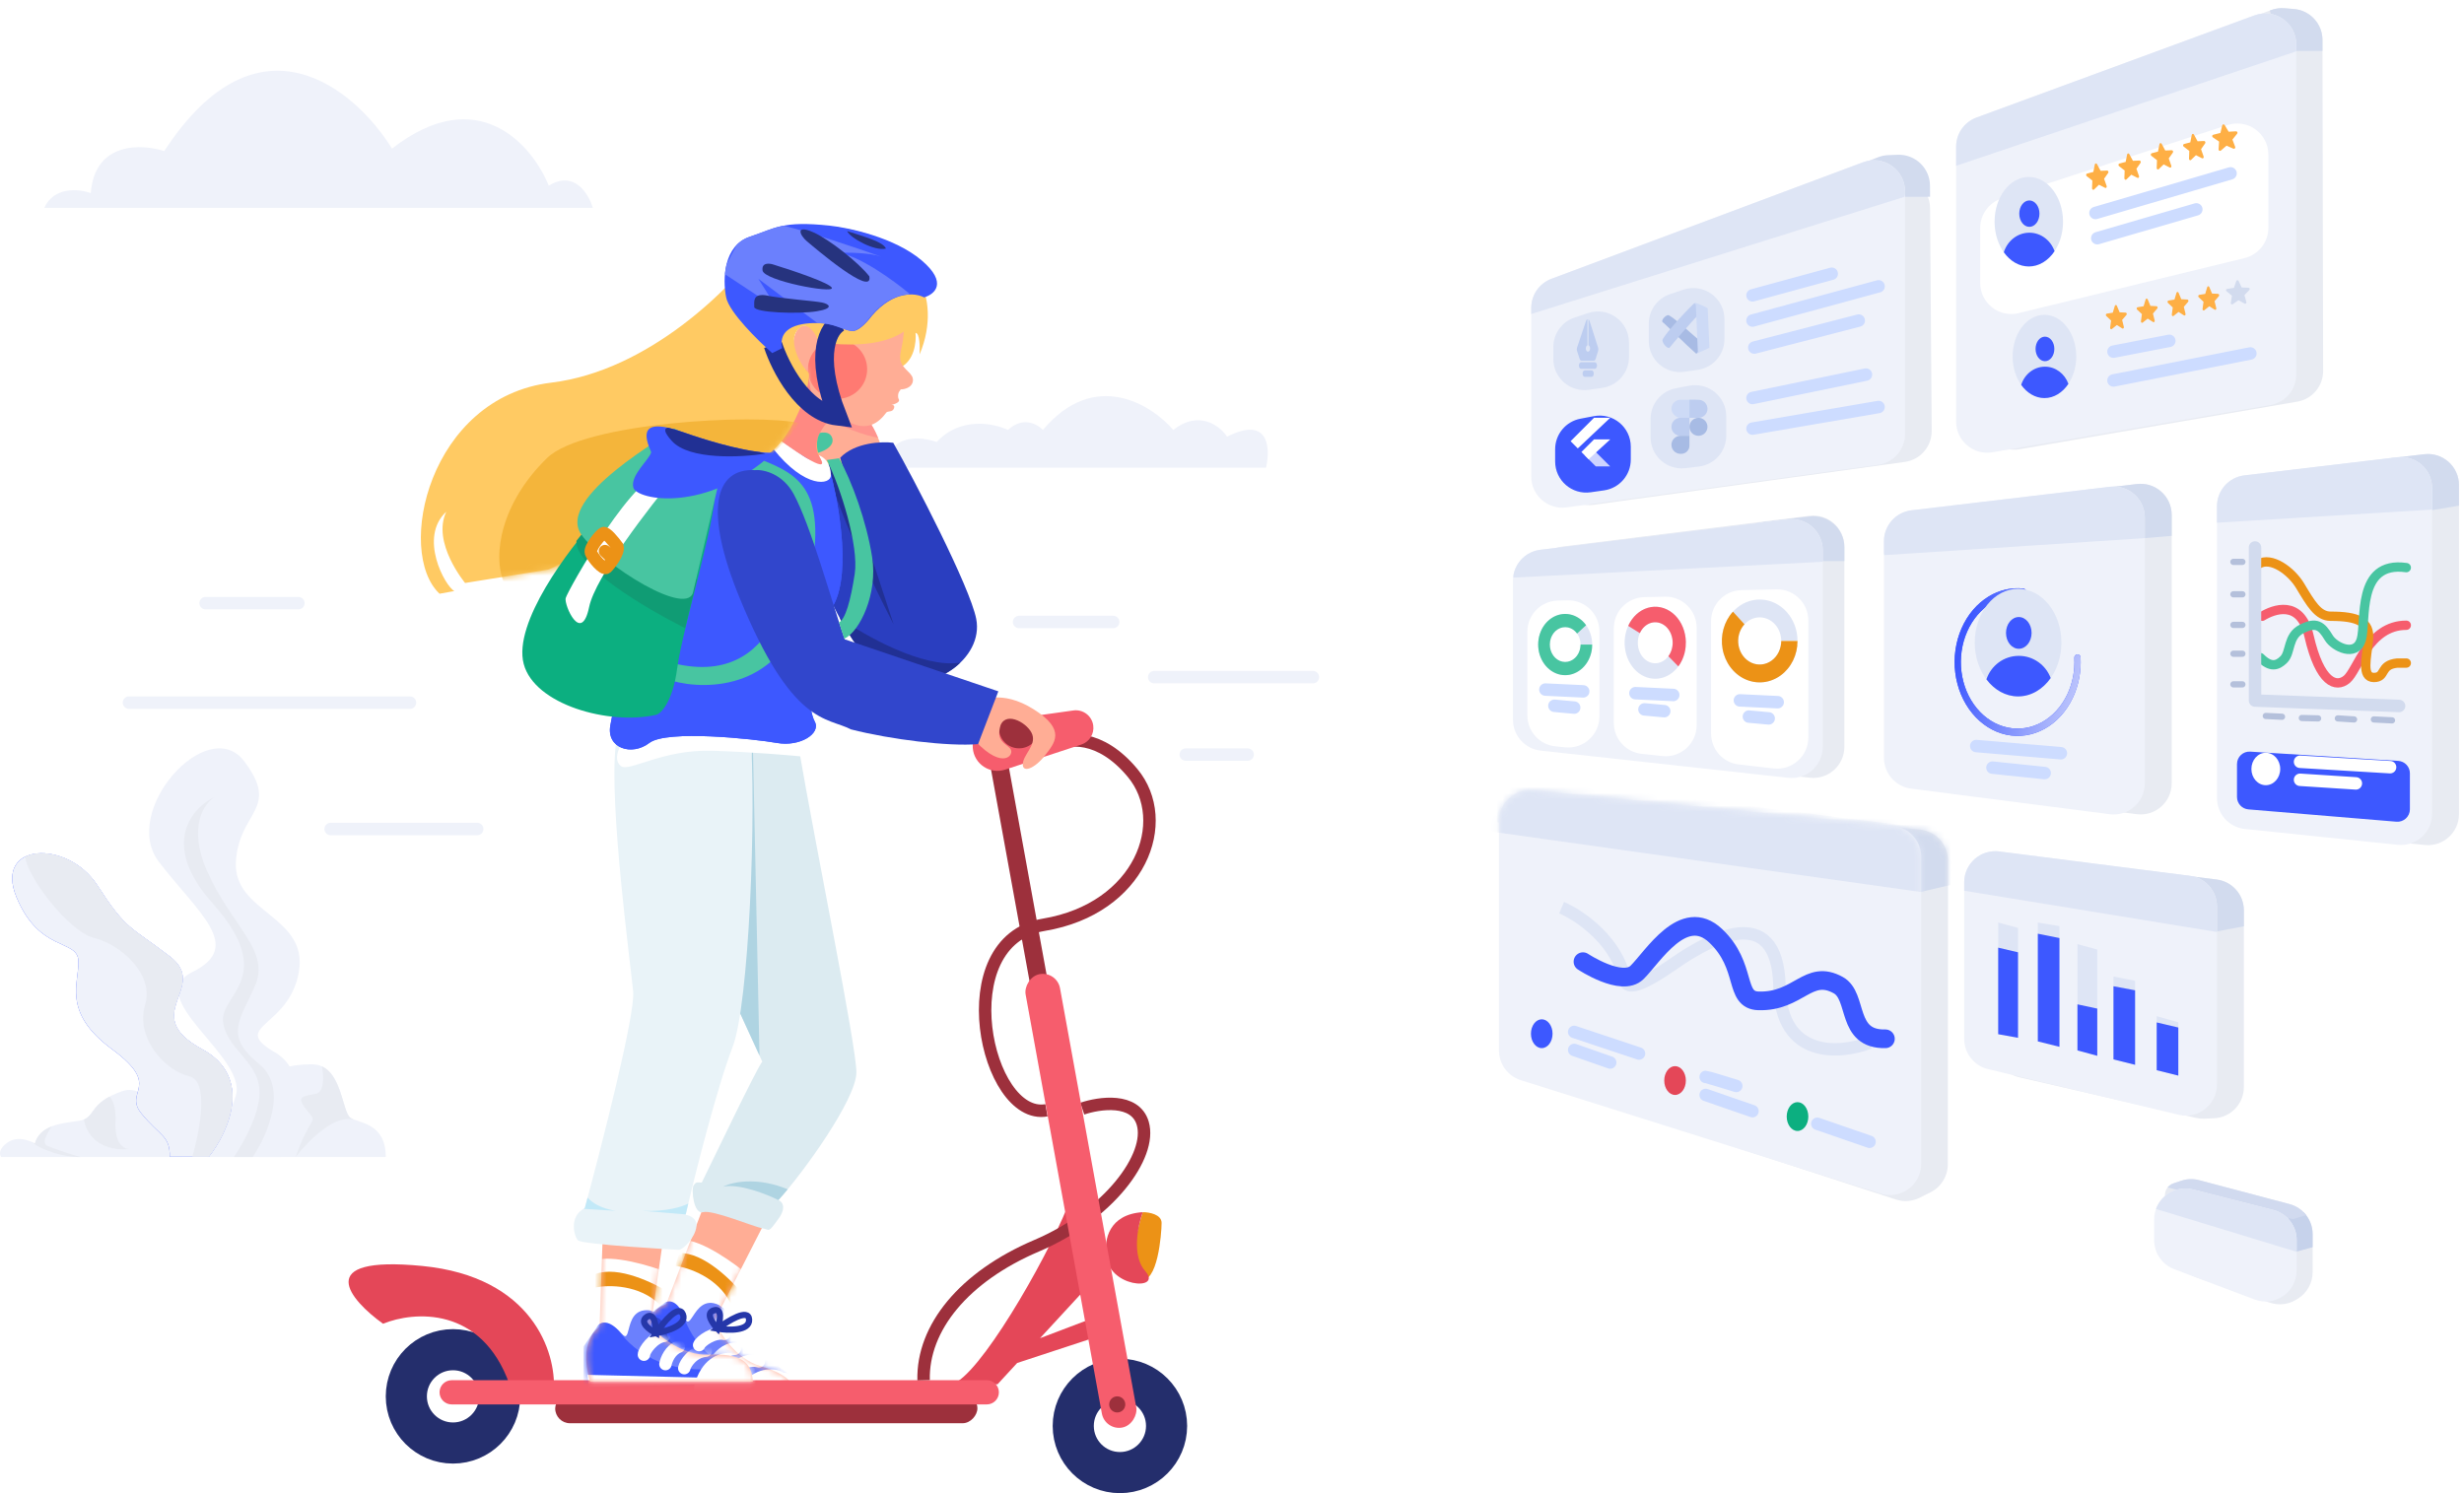 <svg width="396" height="240" viewBox="0 0 396 240" fill="none" xmlns="http://www.w3.org/2000/svg">
<path d="M360.62 174.745V146.329C360.62 143.807 358.742 141.679 356.239 141.367L324.775 137.445C321.678 137.059 318.987 139.574 319.165 142.691L320.637 168.56C320.763 170.78 322.341 172.65 324.508 173.149L352.905 179.683C353.34 179.783 353.785 179.824 354.231 179.806L355.825 179.74C358.505 179.631 360.62 177.426 360.62 174.745Z" fill="#E8EBF2"/>
<path fill-rule="evenodd" clip-rule="evenodd" d="M344.924 139.958C345.553 140.697 352.575 146.691 356.168 149.731L360.622 148.883V146.33C360.622 143.808 358.743 141.681 356.24 141.369L344.924 139.958Z" fill="#D2DBEE"/>
<path d="M356.301 174.315V145.727C356.301 143.21 354.431 141.086 351.934 140.767L321.309 136.857C318.32 136.476 315.675 138.804 315.675 141.817V166.985C315.675 169.298 317.262 171.309 319.512 171.847L350.137 179.178C353.28 179.93 356.301 177.548 356.301 174.315Z" fill="#EFF2FA"/>
<path fill-rule="evenodd" clip-rule="evenodd" d="M356.301 149.804L315.675 143.171V141.817C315.675 138.804 318.32 136.475 321.309 136.857L351.934 140.767C354.431 141.085 356.301 143.21 356.301 145.726V149.804Z" fill="#DEE5F5"/>
<path d="M321.143 148.282L324.327 149.151V166.808L321.143 166.229V148.282Z" fill="#DEE5F5"/>
<path d="M327.511 148.282L330.985 148.861V168.255L327.511 167.387V148.282Z" fill="#DEE5F5"/>
<path d="M333.88 151.756L337.064 152.624V169.703L333.88 168.834V151.756Z" fill="#DEE5F5"/>
<path d="M339.669 156.966L343.142 157.645V171.15L339.669 170.282V156.966Z" fill="#DEE5F5"/>
<path d="M346.616 163.334L350.09 164.32V172.887L346.616 172.018V163.334Z" fill="#DEE5F5"/>
<path fill-rule="evenodd" clip-rule="evenodd" d="M324.324 153.068L321.14 152.319V166.23L324.324 166.809V153.068ZM330.982 150.773L327.508 150.078V167.388L330.982 168.256V150.773ZM337.06 162.116V169.704L333.876 168.835V161.433L337.06 162.116ZM343.139 159.175L339.666 158.523V170.283L343.139 171.151V159.175ZM350.086 165.158V172.888L346.613 172.02V164.34L350.086 165.158Z" fill="#3D58FF"/>
<path d="M371.673 204.486V198.369C371.673 196.101 370.145 194.116 367.952 193.536L353.433 189.692C352.491 189.443 351.497 189.474 350.572 189.782L349.303 190.206C348.354 190.522 347.785 191.49 347.969 192.472L349.666 201.503C349.998 203.271 351.254 204.724 352.955 205.308L364.787 209.377C366.213 209.867 367.784 209.687 369.063 208.888L369.323 208.726C370.785 207.812 371.673 206.21 371.673 204.486Z" fill="#E8EBF2"/>
<path fill-rule="evenodd" clip-rule="evenodd" d="M370.241 194.866L367.621 195.39L369.069 201.179L371.674 200.468V198.37C371.674 197.024 371.136 195.778 370.241 194.866Z" fill="#C6D2EB"/>
<path fill-rule="evenodd" clip-rule="evenodd" d="M370.621 195.302C369.965 194.459 369.041 193.825 367.952 193.537L353.433 189.693C352.491 189.444 351.497 189.475 350.572 189.783L349.302 190.207C348.92 190.334 348.599 190.568 348.364 190.866L368.489 195.968L370.621 195.302Z" fill="#D1DAEF"/>
<path d="M369.106 204.195V199.321C369.106 197.035 367.556 195.04 365.34 194.476L352.435 191.188C349.273 190.383 346.2 192.771 346.2 196.033V199.325C346.2 201.405 347.489 203.268 349.435 204.003L362.341 208.873C365.611 210.107 369.106 207.69 369.106 204.195Z" fill="#EFF2FA"/>
<path fill-rule="evenodd" clip-rule="evenodd" d="M369.108 201.213L346.5 194.32C347.345 191.992 349.861 190.529 352.436 191.185L365.342 194.472C367.557 195.036 369.108 197.031 369.108 199.317V201.213Z" fill="#DEE5F5"/>
<path d="M395.197 130.846V77.976C395.197 74.979 392.579 72.655 389.603 73.012L365.028 75.954C362.514 76.255 360.622 78.387 360.622 80.918V128.284C360.622 130.845 362.557 132.992 365.104 133.257L389.679 135.819C392.629 136.127 395.197 133.813 395.197 130.846Z" fill="#E8EBF2"/>
<path fill-rule="evenodd" clip-rule="evenodd" d="M395.192 81.281L390.898 81.997L383.938 73.689L389.598 73.012C392.574 72.656 395.192 74.979 395.192 77.976V81.281Z" fill="#D2DBEE"/>
<path d="M390.875 130.812V78.454C390.875 75.458 388.259 73.135 385.285 73.489L360.71 76.407C358.194 76.706 356.3 78.838 356.3 81.372V128.271C356.3 130.834 358.237 132.981 360.786 133.245L385.36 135.786C388.31 136.091 390.875 133.777 390.875 130.812Z" fill="#EFF2FA"/>
<path fill-rule="evenodd" clip-rule="evenodd" d="M390.873 81.905L356.298 84.017V81.372C356.298 78.839 358.193 76.706 360.708 76.407L385.283 73.489C388.258 73.135 390.873 75.459 390.873 78.454V81.905Z" fill="#DEE5F5"/>
<path d="M363.568 99.053C365.305 97.991 369.705 96.216 371.094 102.237C372.831 109.763 375.436 110.631 377.173 109.184C378.91 107.737 380.647 100.5 386.725 100.5" stroke="#F65D6D" stroke-width="1.5" stroke-linecap="round" stroke-linejoin="round"/>
<path d="M362.989 90.658C365.015 89.403 368.257 91.816 369.647 94.131C371.384 97.026 372.541 99.052 374.568 99.052C378.91 99.052 380.936 99.921 380.646 102.815C380.357 105.71 379.489 108.894 381.515 108.894C383.541 108.894 382.383 106.868 385.278 106.578H386.725" stroke="#EC9216" stroke-width="1.5" stroke-linecap="round" stroke-linejoin="round"/>
<path d="M363.277 105.709C364.917 107.349 366.016 107.022 367.04 105.999C368.198 104.841 367.619 102.236 369.935 101.078C372.25 99.92 373.085 100.539 374.277 102.525C375.145 103.972 378.619 105.709 379.487 102.814C380.355 99.92 378.619 90.078 386.724 91.236" stroke="#48C5A1" stroke-width="1.5" stroke-linecap="round" stroke-linejoin="round"/>
<path d="M362.412 87.997V112.602L385.569 113.47" stroke="#D2DBEE" stroke-width="2" stroke-linecap="round" stroke-linejoin="round"/>
<path d="M358.938 109.998H360.385M358.938 105.077H360.385M358.938 100.445H360.385M358.938 95.524H360.385M358.938 90.314H360.385" stroke="#B4C0DB" stroke-linecap="round"/>
<path d="M364.148 115.078L366.753 115.207M369.937 115.407L372.553 115.471M375.726 115.471L378.331 115.638M381.515 115.638L384.431 115.786" stroke="#B4C0DB" stroke-linecap="round"/>
<g filter="url(#filter0_d_1780_1979)">
<path d="M359.517 120.809C359.517 119.655 360.49 118.741 361.642 118.813L385.43 120.3C386.484 120.366 387.306 121.24 387.306 122.296V128.085C387.306 129.255 386.305 130.175 385.139 130.078L361.351 128.096C360.314 128.009 359.517 127.143 359.517 126.103V120.809Z" fill="#3D58FF"/>
</g>
<ellipse cx="364.148" cy="123.602" rx="2.316" ry="2.605" fill="white"/>
<path d="M369.649 122.444L384.122 123.313M369.649 125.339L378.622 125.918" stroke="white" stroke-width="2" stroke-linecap="round"/>
<path d="M349.024 125.907V82.766C349.024 79.769 346.406 77.445 343.43 77.801L311.508 81.617C308.994 81.917 307.102 84.049 307.102 86.581V121.76C307.102 124.272 308.966 126.394 311.457 126.718L343.38 130.866C346.372 131.254 349.024 128.924 349.024 125.907Z" fill="#E8EBF2"/>
<path fill-rule="evenodd" clip-rule="evenodd" d="M349.02 86.132L343.08 86.627L331.79 79.68C332.652 79.445 333.751 79.142 334.9 78.821L343.427 77.802C346.402 77.446 349.02 79.77 349.02 82.766V86.132Z" fill="#D2DBEE"/>
<path d="M344.701 125.913V83.203C344.701 80.209 342.086 77.886 339.113 78.238L307.19 82.023C304.674 82.321 302.779 84.454 302.779 86.988V121.8C302.779 124.314 304.646 126.437 307.14 126.759L339.062 130.872C342.053 131.258 344.701 128.928 344.701 125.913Z" fill="#EFF2FA"/>
<path fill-rule="evenodd" clip-rule="evenodd" d="M344.699 86.496L302.841 89.232L302.777 88.915V86.991C302.777 84.457 304.673 82.324 307.189 82.026L339.111 78.241C342.085 77.888 344.699 80.212 344.699 83.206V86.496Z" fill="#DEE5F5"/>
<g filter="url(#filter1_d_1780_1979)">
<path d="M325.653 92.225C325.691 91.914 325.479 91.626 325.168 91.594C323.256 91.394 321.331 91.834 319.619 92.869C317.741 94.005 316.213 95.8 315.25 98.004C314.286 100.207 313.935 102.708 314.245 105.157C314.555 107.606 315.512 109.88 316.98 111.66C318.448 113.441 320.355 114.639 322.433 115.087C324.512 115.535 326.658 115.21 328.571 114.158C330.484 113.107 332.068 111.38 333.102 109.221C334.064 107.214 334.505 104.926 334.376 102.636C334.36 102.353 334.103 102.148 333.822 102.184V102.184C333.553 102.219 333.362 102.46 333.376 102.73C333.489 104.787 333.092 106.843 332.228 108.647C331.296 110.592 329.869 112.147 328.145 113.095C326.421 114.043 324.487 114.335 322.615 113.931C320.742 113.528 319.024 112.448 317.701 110.844C316.378 109.24 315.517 107.191 315.237 104.984C314.958 102.778 315.274 100.525 316.142 98.539C317.01 96.554 318.387 94.936 320.079 93.913C321.589 92.999 323.284 92.6 324.971 92.753C325.303 92.783 325.612 92.556 325.653 92.225V92.225Z" fill="#3D58FF"/>
<path d="M325.653 92.225C325.691 91.914 325.479 91.626 325.168 91.594C323.256 91.394 321.331 91.834 319.619 92.869C317.741 94.005 316.213 95.8 315.25 98.004C314.286 100.207 313.935 102.708 314.245 105.157C314.555 107.606 315.512 109.88 316.98 111.66C318.448 113.441 320.355 114.639 322.433 115.087C324.512 115.535 326.658 115.21 328.571 114.158C330.484 113.107 332.068 111.38 333.102 109.221C334.064 107.214 334.505 104.926 334.376 102.636C334.36 102.353 334.103 102.148 333.822 102.184V102.184C333.553 102.219 333.362 102.46 333.376 102.73C333.489 104.787 333.092 106.843 332.228 108.647C331.296 110.592 329.869 112.147 328.145 113.095C326.421 114.043 324.487 114.335 322.615 113.931C320.742 113.528 319.024 112.448 317.701 110.844C316.378 109.24 315.517 107.191 315.237 104.984C314.958 102.778 315.274 100.525 316.142 98.539C317.01 96.554 318.387 94.936 320.079 93.913C321.589 92.999 323.284 92.6 324.971 92.753C325.303 92.783 325.612 92.556 325.653 92.225V92.225Z" fill="url(#paint0_linear_1780_1979)"/>
</g>
<ellipse cx="324.334" cy="103.29" rx="6.966" ry="8.647" fill="#DEE5F5"/>
<ellipse cx="324.449" cy="101.731" rx="2.056" ry="2.552" fill="#3D58FF"/>
<path d="M319.248 109.198C319.973 107.001 322.028 105.417 324.45 105.417C326.793 105.417 328.793 106.9 329.577 108.987C328.3 110.796 326.425 111.938 324.336 111.938C322.328 111.938 320.519 110.884 319.248 109.198Z" fill="#3D58FF"/>
<path d="M317.609 119.914L331.214 121.072M320.214 123.387L328.609 124.256" stroke="#CDDCFF" stroke-width="2" stroke-linecap="round"/>
<path d="M373.362 59.618L373.253 6.421C373.248 3.818 371.247 1.655 368.652 1.447L367.128 1.325C366.39 1.266 365.648 1.372 364.956 1.634L321.925 17.957C319.983 18.693 318.699 20.554 318.699 22.632V67.282C318.699 70.381 321.489 72.733 324.543 72.21L369.206 64.557C371.61 64.145 373.367 62.058 373.362 59.618Z" fill="#E8EBF2"/>
<path fill-rule="evenodd" clip-rule="evenodd" d="M373.255 8.183H368.9L366.005 5.577L364.792 1.695L364.954 1.633C365.646 1.371 366.388 1.265 367.126 1.324L368.65 1.446C371.245 1.654 373.246 3.817 373.252 6.42L373.255 8.183Z" fill="#D2DBEE"/>
<path d="M369.048 60.174V7.165C369.048 3.688 365.586 1.272 362.323 2.472L317.651 18.893C315.684 19.616 314.376 21.49 314.376 23.586V67.766C314.376 70.862 317.161 73.214 320.214 72.696L364.885 65.103C367.289 64.695 369.048 62.612 369.048 60.174Z" fill="#EFF2FA"/>
<path fill-rule="evenodd" clip-rule="evenodd" d="M369.046 8.247L314.374 26.646V23.586C314.374 21.49 315.682 19.616 317.649 18.893L362.321 2.472C365.585 1.272 369.046 3.688 369.046 7.165V8.247Z" fill="#DEE5F5"/>
<g filter="url(#filter2_d_1780_1979)">
<path d="M318.244 32.656C318.244 30.49 319.638 28.57 321.698 27.901L358.012 16.098C361.243 15.048 364.558 17.456 364.558 20.854V32.622C364.558 34.927 362.982 36.934 360.742 37.479L324.428 46.331C321.279 47.099 318.244 44.714 318.244 41.473V32.656Z" fill="white"/>
</g>
<ellipse cx="326.059" cy="35.636" rx="5.5" ry="7.192" fill="#DEE5F5"/>
<ellipse cx="326.148" cy="34.34" rx="1.623" ry="2.122" fill="#3D58FF"/>
<path d="M322.044 40.547C322.616 38.72 324.239 37.403 326.151 37.403C328.001 37.403 329.58 38.637 330.199 40.372C329.191 41.877 327.71 42.827 326.061 42.827C324.476 42.827 323.047 41.95 322.044 40.547Z" fill="#3D58FF"/>
<ellipse cx="328.57" cy="57.292" rx="5.116" ry="6.69" fill="#DEE5F5"/>
<ellipse cx="328.653" cy="56.085" rx="1.51" ry="1.974" fill="#3D58FF"/>
<path d="M324.835 61.862C325.367 60.163 326.876 58.937 328.655 58.937C330.376 58.937 331.845 60.085 332.421 61.699C331.483 63.099 330.106 63.983 328.571 63.983C327.097 63.983 325.768 63.167 324.835 61.862Z" fill="#3D58FF"/>
<path d="M338.835 27.548C338.799 27.465 338.725 27.413 338.648 27.416L337.598 27.46L337.018 26.381C336.975 26.302 336.898 26.258 336.822 26.27C336.745 26.281 336.685 26.346 336.667 26.434L336.431 27.636L335.414 27.903C335.339 27.923 335.284 27.994 335.274 28.084C335.263 28.174 335.299 28.265 335.365 28.317L336.27 29.016L336.221 30.261C336.218 30.352 336.261 30.44 336.331 30.484C336.368 30.508 336.41 30.516 336.449 30.51C336.483 30.505 336.515 30.49 336.542 30.464L337.337 29.694L338.324 30.195C338.396 30.232 338.478 30.215 338.532 30.153C338.585 30.09 338.601 29.994 338.57 29.907L338.158 28.732L338.816 27.797C338.864 27.729 338.872 27.631 338.835 27.548V27.548Z" fill="#FEAF45"/>
<path d="M344.03 25.936C343.993 25.853 343.92 25.802 343.843 25.805L342.793 25.849L342.212 24.77C342.17 24.691 342.093 24.647 342.016 24.658C341.94 24.67 341.88 24.734 341.862 24.823L341.625 26.024L340.609 26.292C340.534 26.312 340.479 26.383 340.468 26.472C340.458 26.562 340.494 26.654 340.56 26.705L341.464 27.405L341.416 28.649C341.413 28.741 341.456 28.828 341.525 28.873C341.563 28.896 341.604 28.905 341.644 28.899C341.677 28.894 341.709 28.878 341.736 28.852L342.532 28.082L343.519 28.584C343.591 28.621 343.673 28.604 343.726 28.541C343.78 28.479 343.795 28.382 343.765 28.296L343.353 27.12L344.011 26.186C344.059 26.117 344.067 26.019 344.03 25.936V25.936Z" fill="#FEAF45"/>
<path d="M349.226 24.279C349.19 24.196 349.116 24.145 349.039 24.148L347.989 24.192L347.409 23.113C347.366 23.033 347.289 22.99 347.213 23.001C347.137 23.013 347.076 23.077 347.059 23.165L346.822 24.367L345.805 24.635C345.731 24.655 345.676 24.725 345.665 24.815C345.654 24.905 345.69 24.997 345.757 25.048L346.661 25.748L346.613 26.992C346.609 27.084 346.652 27.171 346.722 27.215C346.76 27.239 346.801 27.248 346.84 27.242C346.874 27.237 346.906 27.221 346.933 27.195L347.728 26.425L348.715 26.927C348.787 26.963 348.869 26.947 348.923 26.884C348.977 26.822 348.992 26.725 348.961 26.639L348.549 25.463L349.207 24.529C349.256 24.46 349.263 24.362 349.226 24.279V24.279Z" fill="#FEAF45"/>
<path d="M354.418 22.795C354.381 22.712 354.308 22.661 354.231 22.664L353.18 22.708L352.6 21.629C352.557 21.549 352.481 21.506 352.404 21.517C352.328 21.529 352.267 21.593 352.25 21.681L352.013 22.883L350.996 23.151C350.922 23.171 350.867 23.241 350.856 23.331C350.846 23.421 350.882 23.513 350.948 23.564L351.852 24.264L351.804 25.508C351.801 25.6 351.843 25.687 351.913 25.731C351.951 25.755 351.992 25.764 352.031 25.758C352.065 25.753 352.097 25.737 352.124 25.711L352.92 24.941L353.907 25.443C353.979 25.48 354.06 25.463 354.114 25.4C354.168 25.337 354.183 25.241 354.153 25.155L353.74 23.979L354.399 23.045C354.447 22.976 354.455 22.878 354.418 22.795V22.795Z" fill="#FEAF45"/>
<path d="M359.572 21.234C359.532 21.152 359.45 21.102 359.363 21.107L358.174 21.171L357.539 20.1C357.492 20.022 357.406 19.979 357.32 19.992C357.233 20.005 357.164 20.071 357.142 20.16L356.851 21.37L355.695 21.659C355.611 21.68 355.547 21.752 355.533 21.842C355.519 21.933 355.558 22.024 355.632 22.074L356.641 22.758L356.562 24.007C356.557 24.099 356.603 24.186 356.681 24.229C356.724 24.252 356.77 24.26 356.815 24.253C356.853 24.247 356.889 24.231 356.92 24.204L357.835 23.416L358.941 23.9C359.023 23.935 359.115 23.917 359.177 23.853C359.239 23.789 359.258 23.692 359.226 23.606L358.782 22.436L359.545 21.485C359.601 21.415 359.612 21.317 359.572 21.234V21.234Z" fill="#FEAF45"/>
<path d="M341.791 50.388C341.764 50.308 341.701 50.254 341.629 50.25L340.652 50.197L340.211 49.146C340.179 49.069 340.111 49.022 340.04 49.026C339.968 49.03 339.906 49.084 339.882 49.164L339.556 50.256L338.591 50.413C338.52 50.425 338.463 50.486 338.445 50.568C338.427 50.651 338.452 50.739 338.509 50.792L339.284 51.52L339.129 52.668C339.118 52.753 339.15 52.837 339.21 52.885C339.243 52.91 339.281 52.922 339.317 52.919C339.349 52.918 339.38 52.906 339.407 52.884L340.213 52.242L341.082 52.794C341.145 52.835 341.222 52.827 341.278 52.773C341.333 52.72 341.356 52.632 341.335 52.55L341.058 51.425L341.751 50.618C341.801 50.558 341.817 50.468 341.791 50.388V50.388Z" fill="#FEAF45"/>
<path d="M346.742 49.357C346.716 49.277 346.652 49.223 346.581 49.219L345.604 49.166L345.163 48.116C345.13 48.038 345.063 47.991 344.992 47.995C344.92 47.999 344.858 48.053 344.834 48.133L344.508 49.225L343.543 49.383C343.472 49.394 343.415 49.455 343.397 49.537C343.379 49.62 343.404 49.708 343.461 49.761L344.236 50.489L344.081 51.637C344.07 51.722 344.102 51.807 344.162 51.854C344.195 51.879 344.233 51.891 344.269 51.889C344.301 51.887 344.332 51.875 344.359 51.854L345.165 51.212L346.034 51.764C346.097 51.804 346.174 51.796 346.23 51.743C346.285 51.689 346.308 51.602 346.287 51.519L346.01 50.394L346.703 49.587C346.753 49.528 346.769 49.438 346.742 49.357V49.357Z" fill="#FEAF45"/>
<path d="M351.701 48.284C351.675 48.204 351.611 48.15 351.54 48.146L350.563 48.093L350.122 47.043C350.089 46.965 350.022 46.918 349.95 46.922C349.879 46.926 349.817 46.98 349.793 47.06L349.467 48.152L348.501 48.31C348.431 48.321 348.373 48.382 348.356 48.464C348.338 48.547 348.363 48.635 348.42 48.688L349.195 49.416L349.04 50.564C349.028 50.649 349.06 50.734 349.121 50.781C349.154 50.806 349.191 50.818 349.228 50.816C349.26 50.814 349.291 50.802 349.318 50.781L350.123 50.139L350.992 50.691C351.056 50.731 351.133 50.723 351.188 50.67C351.244 50.616 351.266 50.529 351.246 50.446L350.969 49.321L351.661 48.514C351.712 48.455 351.728 48.365 351.701 48.284V48.284Z" fill="#FEAF45"/>
<path d="M356.643 47.373C356.617 47.293 356.553 47.239 356.482 47.235L355.505 47.182L355.064 46.131C355.031 46.054 354.964 46.007 354.892 46.011C354.82 46.015 354.759 46.069 354.735 46.149L354.409 47.241L353.443 47.398C353.373 47.41 353.315 47.471 353.297 47.553C353.28 47.636 353.305 47.724 353.362 47.777L354.137 48.505L353.982 49.653C353.97 49.738 354.002 49.822 354.063 49.87C354.096 49.895 354.133 49.907 354.17 49.904C354.202 49.903 354.233 49.891 354.26 49.869L355.065 49.227L355.934 49.779C355.998 49.82 356.075 49.812 356.13 49.758C356.186 49.705 356.208 49.617 356.188 49.535L355.911 48.41L356.603 47.603C356.654 47.543 356.67 47.453 356.643 47.373V47.373Z" fill="#FEAF45"/>
<path d="M361.554 46.386C361.525 46.306 361.453 46.252 361.372 46.249L360.265 46.203L359.773 45.155C359.736 45.078 359.66 45.031 359.579 45.036C359.498 45.04 359.427 45.095 359.4 45.175L359.022 46.27L357.927 46.434C357.846 46.447 357.781 46.508 357.76 46.59C357.739 46.673 357.767 46.761 357.831 46.813L358.705 47.536L358.521 48.686C358.507 48.771 358.543 48.855 358.611 48.902C358.648 48.927 358.691 48.938 358.732 48.936C358.768 48.934 358.804 48.922 358.835 48.9L359.752 48.252L360.733 48.798C360.805 48.838 360.893 48.83 360.956 48.776C361.019 48.722 361.045 48.634 361.023 48.551L360.716 47.428L361.507 46.616C361.565 46.556 361.584 46.466 361.554 46.386V46.386Z" fill="#D2DBEE"/>
<path d="M336.771 34.234L358.481 27.866M337.06 38.287L352.981 33.655" stroke="#CDDCFF" stroke-width="2" stroke-linecap="round"/>
<path d="M339.665 56.522L348.639 54.785M339.665 61.154L361.665 56.812" stroke="#CDDCFF" stroke-width="2" stroke-linecap="round"/>
<path d="M310.453 69.256L310.189 33.45C310.164 30.094 306.905 27.715 303.701 28.714L253.924 44.229C251.835 44.88 250.412 46.814 250.412 49.003V76.189C250.412 79.222 253.09 81.556 256.094 81.142L306.136 74.246C308.624 73.903 310.472 71.767 310.453 69.256Z" fill="#E8EBF2"/>
<path fill-rule="evenodd" clip-rule="evenodd" d="M310.191 31.625H306.09L250.984 46.422C251.532 45.373 252.448 44.528 253.599 44.079L301.833 25.274C302.352 25.072 302.901 24.957 303.457 24.936L304.987 24.877C307.808 24.769 310.159 27.015 310.179 29.838L310.191 31.625Z" fill="#D2DBEE"/>
<path d="M306.167 69.756V30.762C306.167 27.273 302.683 24.857 299.415 26.079L249.341 44.812C247.387 45.543 246.093 47.41 246.093 49.495V76.601C246.093 79.632 248.767 81.965 251.77 81.555L301.844 74.71C304.32 74.372 306.167 72.256 306.167 69.756Z" fill="#EFF2FA"/>
<path fill-rule="evenodd" clip-rule="evenodd" d="M246.172 50.445L306.091 31.63L306.167 31.242V30.762C306.167 27.273 302.683 24.856 299.415 26.079L249.341 44.812C247.387 45.542 246.093 47.409 246.093 49.495V50.485L246.172 50.445Z" fill="#DEE5F5"/>
<path d="M249.642 55.783C249.642 53.631 251.019 51.72 253.061 51.04L255.218 50.32C258.456 49.241 261.8 51.651 261.8 55.064V57.395C261.8 59.883 259.97 61.993 257.507 62.345L255.349 62.653C252.337 63.083 249.642 60.746 249.642 57.703V55.783Z" fill="#DEE5F5"/>
<g filter="url(#filter3_d_1780_1979)">
<path d="M249.933 70.212C249.933 67.811 251.639 65.749 253.998 65.3L256.155 64.889C259.236 64.302 262.091 66.664 262.091 69.801V71.869C262.091 74.357 260.261 76.467 257.798 76.819L255.64 77.127C252.628 77.557 249.933 75.22 249.933 72.177V70.212Z" fill="#3D58FF"/>
</g>
<path d="M256.468 74.97L254.731 73.234L256.179 72.365L258.784 74.97H256.468Z" fill="#CDD4FF"/>
<path d="M256.179 67.155L252.416 70.918L253.574 72.076L258.784 67.155H256.179Z" fill="white"/>
<path d="M254.153 72.655L256.179 70.629H258.784L255.311 73.813L254.153 72.655Z" fill="white"/>
<path d="M264.985 52.021C264.985 49.868 266.362 47.958 268.404 47.277L270.562 46.558C273.799 45.479 277.143 47.889 277.143 51.301V54.501C277.143 56.989 275.313 59.099 272.85 59.451L270.692 59.759C267.68 60.189 264.985 57.852 264.985 54.809V52.021Z" fill="#DEE5F5"/>
<path d="M267.226 51.795C266.904 51.575 267.522 50.781 268.046 50.655C268.514 50.542 271.846 53.654 273.752 55.274L273.812 55.557L273.396 56.251L272.615 56.865C270.924 55.391 267.634 52.072 267.226 51.795Z" fill="#A8BBE4"/>
<path d="M268.337 55.864C268.081 56.166 267.204 55.285 267.179 54.707C267.156 54.189 270.454 50.488 272.262 48.767L272.53 48.755L273.399 50.166C271.762 51.686 268.66 55.484 268.337 55.864Z" fill="#BDCDF0"/>
<path d="M272.544 49.045C272.534 48.813 272.352 48.764 272.263 48.767C272.468 48.527 273.806 49.183 274.449 49.541L274.728 55.903L272.617 56.865C272.617 56.865 272.878 56.66 272.873 56.564L272.544 49.045Z" fill="#CDDAF6"/>
<path d="M265.276 67.317C265.276 64.917 266.983 62.855 269.341 62.406L271.498 61.995C274.58 61.408 277.434 63.77 277.434 66.906V70.029C277.434 72.562 275.54 74.694 273.025 74.994L270.868 75.251C267.893 75.605 265.276 73.281 265.276 70.286V67.317Z" fill="#DEE5F5"/>
<rect x="268.625" y="64.26" width="5.21" height="2.895" rx="1.447" fill="#CDDAF6"/>
<path d="M268.625 68.603C268.625 67.803 269.273 67.155 270.072 67.155H271.519V70.05H270.072C269.273 70.05 268.625 69.402 268.625 68.603V68.603Z" fill="#BDCDF0"/>
<path d="M274.417 65.708C274.417 64.908 273.769 64.26 272.97 64.26H271.522V67.155H272.97C273.769 67.155 274.417 66.507 274.417 65.708V65.708Z" fill="#BDCDF0"/>
<path d="M268.625 71.497C268.625 70.697 269.273 70.049 270.072 70.049H271.519V71.628C271.519 72.355 270.93 72.944 270.204 72.944H270.072C269.273 72.944 268.625 72.296 268.625 71.497V71.497Z" fill="#A7BBE4"/>
<circle cx="272.967" cy="68.603" r="1.447" fill="#A7BBE4"/>
<path d="M255.12 51.311C255.028 51.339 254.949 51.43 254.905 51.56L253.445 55.904C253.395 56.052 253.394 56.227 253.443 56.377L253.87 57.681C253.928 57.858 254.047 57.97 254.176 57.97H256.143C256.276 57.97 256.397 57.852 256.453 57.667L256.849 56.365C256.892 56.222 256.891 56.057 256.846 55.916L255.462 51.569C255.427 51.458 255.365 51.374 255.291 51.332V55.502C255.439 55.56 255.548 55.765 255.548 56.009C255.548 56.297 255.395 56.532 255.206 56.532C255.017 56.532 254.863 56.297 254.863 56.009C254.863 55.765 254.972 55.56 255.12 55.502V51.311Z" fill="#BDCDF0"/>
<path d="M253.751 58.755C253.751 58.466 253.904 58.231 254.093 58.231H256.318C256.507 58.231 256.661 58.466 256.661 58.755C256.661 59.043 256.507 59.278 256.318 59.278H254.093C253.904 59.278 253.751 59.043 253.751 58.755Z" fill="#BDCDF0"/>
<path d="M254.345 60.051C254.345 59.762 254.499 59.528 254.688 59.528H255.8C255.989 59.528 256.143 59.762 256.143 60.051C256.143 60.34 255.989 60.574 255.8 60.574H254.688C254.499 60.574 254.345 60.34 254.345 60.051Z" fill="#BDCDF0"/>
<path d="M281.651 51.524L301.913 46.024M281.94 55.866L298.729 51.524M281.651 63.971L299.887 60.208M281.651 68.892L301.913 65.418M281.651 47.472L294.387 43.998" stroke="#CDDCFF" stroke-width="2" stroke-linecap="round"/>
<path d="M296.417 120.04V87.868C296.417 84.862 293.782 82.535 290.798 82.907L251.011 87.864C248.507 88.176 246.629 90.303 246.629 92.825V115.614C246.629 118.161 248.544 120.301 251.076 120.583L290.864 125.009C293.826 125.338 296.417 123.02 296.417 120.04Z" fill="#E8EBF2"/>
<path fill-rule="evenodd" clip-rule="evenodd" d="M282.475 84.031L290.808 83.012C293.788 82.648 296.415 84.973 296.415 87.975V90.194H292.784C289.965 88.541 285.239 85.742 282.475 84.031Z" fill="#D2DBEE"/>
<path d="M292.943 120.047V88.438C292.943 85.434 290.314 83.109 287.333 83.475L247.545 88.366C245.038 88.674 243.155 90.803 243.155 93.328V115.68C243.155 118.231 245.074 120.372 247.609 120.651L287.397 125.017C290.357 125.342 292.943 123.025 292.943 120.047Z" fill="#EFF2FA"/>
<path fill-rule="evenodd" clip-rule="evenodd" d="M292.941 90.298L243.258 92.834L243.213 92.562C243.552 90.387 245.297 88.649 247.543 88.373L287.331 83.483C290.312 83.116 292.941 85.442 292.941 88.445V90.298Z" fill="#DEE5F5"/>
<g filter="url(#filter4_d_1780_1979)">
<path d="M245.47 99.533C245.47 96.821 247.632 94.603 250.344 94.535L251.922 94.495C254.732 94.424 257.049 96.682 257.049 99.493V113.146C257.049 116.107 254.489 118.42 251.542 118.12L249.964 117.959C247.412 117.7 245.47 115.55 245.47 112.985V99.533Z" fill="white"/>
<path d="M255.89 101.602C255.89 100.319 255.448 99.087 254.659 98.168C253.869 97.249 252.794 96.716 251.662 96.682C250.531 96.649 249.433 97.117 248.601 97.987C247.77 98.858 247.272 100.062 247.212 101.343C247.153 102.624 247.537 103.88 248.283 104.845C249.029 105.809 250.077 106.406 251.206 106.507C252.334 106.608 253.452 106.206 254.323 105.387C255.193 104.567 255.747 103.394 255.866 102.119L254.007 101.896C253.939 102.622 253.624 103.29 253.128 103.757C252.632 104.223 251.995 104.452 251.353 104.395C250.711 104.337 250.114 103.997 249.689 103.448C249.264 102.899 249.046 102.183 249.079 101.454C249.113 100.725 249.397 100.039 249.87 99.544C250.344 99.048 250.969 98.782 251.613 98.801C252.257 98.82 252.869 99.124 253.319 99.647C253.769 100.17 254.02 100.871 254.02 101.602H255.89Z" fill="#DEE5F5"/>
<path d="M255.89 101.602C255.89 102.761 255.529 103.884 254.87 104.771C254.21 105.658 253.296 106.253 252.288 106.451C251.279 106.648 250.242 106.436 249.358 105.851C248.475 105.266 247.802 104.346 247.458 103.253C247.115 102.161 247.123 100.966 247.481 99.879C247.839 98.793 248.524 97.885 249.415 97.315C250.307 96.746 251.347 96.551 252.353 96.766C253.358 96.981 254.265 97.591 254.912 98.49L253.463 99.83C253.095 99.318 252.579 98.971 252.006 98.848C251.434 98.726 250.841 98.837 250.334 99.161C249.826 99.486 249.436 100.003 249.232 100.621C249.028 101.24 249.024 101.92 249.219 102.542C249.415 103.164 249.798 103.688 250.301 104.021C250.804 104.354 251.395 104.475 251.969 104.362C252.543 104.25 253.064 103.911 253.439 103.406C253.814 102.901 254.02 102.262 254.02 101.602H255.89Z" fill="#48C5A1"/>
<path d="M248.365 108.838L254.443 109.127M249.812 111.443L252.996 111.733" stroke="#CDDCFF" stroke-width="2" stroke-linecap="round"/>
</g>
<g filter="url(#filter5_d_1780_1979)">
<path d="M259.364 98.983C259.364 96.267 261.531 94.048 264.246 93.984L267.561 93.906C270.368 93.84 272.679 96.098 272.679 98.905V114.554C272.679 117.53 270.096 119.847 267.139 119.525L263.823 119.165C261.286 118.889 259.364 116.746 259.364 114.194V98.983Z" fill="white"/>
<path d="M270.941 101.313C270.941 99.804 270.441 98.354 269.546 97.273C268.651 96.192 267.432 95.565 266.15 95.525C264.868 95.486 263.623 96.037 262.681 97.061C261.739 98.085 261.174 99.501 261.106 101.008C261.039 102.515 261.474 103.993 262.32 105.128C263.165 106.263 264.354 106.965 265.632 107.084C266.911 107.203 268.179 106.73 269.165 105.766C270.152 104.801 270.779 103.422 270.914 101.921L268.807 101.659C268.73 102.514 268.373 103.299 267.811 103.848C267.249 104.397 266.528 104.666 265.799 104.599C265.071 104.531 264.395 104.131 263.913 103.485C263.432 102.839 263.184 101.997 263.223 101.139C263.261 100.281 263.583 99.475 264.119 98.892C264.656 98.309 265.364 97.995 266.094 98.018C266.824 98.04 267.518 98.397 268.028 99.013C268.537 99.628 268.822 100.454 268.822 101.313H270.941Z" fill="#DEE5F5"/>
<path d="M261.674 98.598C261.999 97.878 262.45 97.246 262.997 96.745C263.544 96.244 264.175 95.884 264.849 95.69C265.522 95.496 266.223 95.471 266.905 95.618C267.588 95.765 268.236 96.079 268.807 96.541C269.379 97.003 269.861 97.602 270.222 98.299C270.583 98.996 270.815 99.774 270.902 100.583C270.99 101.393 270.931 102.215 270.729 102.995C270.527 103.776 270.188 104.498 269.733 105.113L268.134 103.476C268.393 103.126 268.587 102.715 268.701 102.271C268.816 101.826 268.85 101.358 268.8 100.897C268.75 100.437 268.618 99.993 268.413 99.597C268.207 99.2 267.933 98.859 267.607 98.596C267.282 98.333 266.913 98.154 266.524 98.07C266.136 97.987 265.737 98.001 265.353 98.111C264.97 98.222 264.611 98.427 264.299 98.712C263.988 98.997 263.731 99.357 263.546 99.767L261.674 98.598Z" fill="#F65D6D"/>
<path d="M262.837 109.417L268.916 109.706M264.285 112.022L267.469 112.311" stroke="#CDDCFF" stroke-width="2" stroke-linecap="round"/>
</g>
<g filter="url(#filter6_d_1780_1979)">
<path d="M274.993 97.851C274.993 95.13 277.169 92.909 279.889 92.852L285.52 92.734C288.321 92.676 290.624 94.931 290.624 97.733V116.548C290.624 119.535 288.023 121.855 285.055 121.516L279.424 120.871C276.899 120.582 274.993 118.445 274.993 115.903V97.851Z" fill="white"/>
<path d="M288.887 101.023C288.887 99.288 288.268 97.621 287.162 96.378C286.057 95.135 284.552 94.413 282.968 94.368C281.384 94.322 279.846 94.956 278.683 96.133C277.519 97.311 276.821 98.94 276.737 100.673C276.654 102.406 277.192 104.106 278.236 105.411C279.28 106.716 280.749 107.523 282.328 107.66C283.908 107.797 285.474 107.253 286.692 106.144C287.911 105.035 288.686 103.449 288.853 101.723L286.25 101.422C286.155 102.404 285.713 103.307 285.02 103.939C284.326 104.57 283.434 104.88 282.535 104.802C281.635 104.724 280.8 104.265 280.205 103.521C279.61 102.778 279.304 101.81 279.352 100.824C279.399 99.837 279.796 98.91 280.459 98.239C281.122 97.569 281.997 97.208 282.899 97.234C283.801 97.26 284.658 97.671 285.287 98.378C285.917 99.086 286.269 100.035 286.269 101.023H288.887Z" fill="#DEE5F5"/>
<path d="M288.887 101.023C288.887 102.118 288.64 103.196 288.169 104.162C287.698 105.127 287.016 105.951 286.185 106.559C285.354 107.167 284.398 107.541 283.404 107.649C282.409 107.756 281.405 107.593 280.482 107.174C279.558 106.755 278.743 106.093 278.109 105.247C277.475 104.4 277.041 103.396 276.846 102.322C276.651 101.248 276.701 100.138 276.991 99.091C277.281 98.043 277.803 97.09 278.509 96.316L280.361 98.343C279.958 98.784 279.661 99.326 279.496 99.923C279.331 100.519 279.302 101.151 279.413 101.763C279.524 102.374 279.771 102.946 280.132 103.428C280.494 103.91 280.958 104.287 281.483 104.525C282.009 104.764 282.581 104.857 283.147 104.795C283.713 104.734 284.257 104.521 284.731 104.175C285.204 103.829 285.592 103.36 285.86 102.81C286.128 102.26 286.269 101.647 286.269 101.023H288.887Z" fill="#EC9216"/>
<path d="M279.624 110.575L285.702 110.865M281.071 113.18L284.255 113.47" stroke="#CDDCFF" stroke-width="2" stroke-linecap="round"/>
</g>
<path d="M313.038 187.17L313.077 138.328C313.079 135.75 311.121 133.593 308.554 133.347L246.966 127.441C243.847 127.142 241.224 129.754 241.51 132.875L244.927 170.154C245.109 172.144 246.458 173.834 248.358 174.452L304.717 192.807C305.967 193.214 307.326 193.112 308.502 192.525L310.274 191.638C311.967 190.792 313.037 189.063 313.038 187.17Z" fill="#E8EBF2"/>
<mask id="mask0_1780_1979" style="mask-type:alpha" maskUnits="userSpaceOnUse" x="241" y="127" width="73" height="67">
<path d="M312.994 187.164L313.033 138.328C313.035 135.749 311.076 133.592 308.509 133.347L246.678 127.437C243.558 127.139 240.937 129.752 241.224 132.873L244.652 170.15C244.835 172.141 246.186 173.831 248.087 174.448L304.658 192.809C305.904 193.213 307.259 193.113 308.432 192.528L310.224 191.635C311.92 190.79 312.993 189.059 312.994 187.164Z" fill="#E8EBF2"/>
</mask>
<g mask="url(#mask0_1780_1979)">
<path d="M313.617 142.205L308.696 143.363L240.093 132.074L242.987 125.126L313.906 132.074L313.617 142.205Z" fill="#D2DBEE"/>
</g>
<path d="M308.76 187.087V137.715C308.76 135.144 306.81 132.992 304.251 132.739L246.398 127.028C243.456 126.737 240.906 129.048 240.906 132.003V168.847C240.906 171.029 242.322 172.96 244.403 173.616L302.256 191.856C305.478 192.872 308.76 190.466 308.76 187.087Z" fill="#EFF2FA"/>
<mask id="mask1_1780_1979" style="mask-type:alpha" maskUnits="userSpaceOnUse" x="240" y="127" width="69" height="66">
<path d="M308.76 187.087V137.715C308.76 135.144 306.81 132.992 304.251 132.739L246.398 127.028C243.456 126.737 240.906 129.048 240.906 132.003V168.847C240.906 171.029 242.322 172.96 244.403 173.616L302.256 191.856C305.478 192.872 308.76 190.466 308.76 187.087Z" fill="#EFF2FA"/>
</mask>
<g mask="url(#mask1_1780_1979)">
<path d="M312.748 143.942L238.645 133.521L240.96 124.548L312.748 133.521V143.942Z" fill="#DEE5F5"/>
</g>
<path d="M250.968 145.891C254.152 147.242 260.019 151.528 261.099 157.47C261.678 160.654 269.204 154.575 271.23 153.417C273.744 151.981 285.704 144.154 285.993 158.627C286.225 170.206 295.738 169.434 300.466 167.601" stroke="#DEE5F5" stroke-width="2"/>
<g filter="url(#filter7_d_1780_1979)">
<path d="M251.404 151.572C251.404 151.572 257.639 155.701 260.088 153.308C262.614 150.84 267.554 142.524 272.726 147.405C277.898 152.285 275.6 157.76 279.626 157.874C286.094 158.058 287.592 152.665 292.439 155.347C295.684 157.144 293.6 164.116 300.013 163.969" stroke="#3D58FF" stroke-width="3" stroke-linecap="round" stroke-linejoin="round"/>
</g>
<ellipse cx="247.781" cy="166.153" rx="1.737" ry="2.316" fill="#3D58FF"/>
<path d="M252.992 165.864L263.413 169.338M252.992 168.759L258.781 170.785M274.123 173.101C274.354 173.101 277.5 174.066 279.044 174.548M274.123 175.995L281.649 178.6M292.07 180.627L300.464 183.521" stroke="#CDDCFF" stroke-width="2" stroke-linecap="round"/>
<ellipse cx="269.205" cy="173.68" rx="1.737" ry="2.316" fill="#E44758"/>
<ellipse cx="288.887" cy="179.469" rx="1.737" ry="2.316" fill="#0CAF80"/>
<path d="M197.211 70.191C203.953 66.733 204.198 72.064 203.478 75.161L142.324 75.161C142.842 69.629 148.014 70.119 150.535 71.055C154.338 66.906 159.755 68.03 161.988 69.11C164.408 66.863 166.742 68.174 167.607 69.11C175.905 59.256 185.038 65.004 188.568 69.11C192.717 65.826 196.059 68.462 197.211 70.191Z" fill="#EFF2FA"/>
<circle r="7.5" transform="matrix(-1 0 0 1 179.986 229.195)" stroke="#242E6C" stroke-width="6.609"/>
<circle r="7.5" transform="matrix(-1 0 0 1 72.803 224.442)" stroke="#242E6C" stroke-width="6.609"/>
<path d="M171.558 193.972C167.885 202.976 157.296 221.287 152.974 222.497C148.653 223.707 156.792 222.497 160.322 222.497L163.474 219.078L176.745 214.717L176.096 211.692L167.149 215.092L175.664 205.858L171.558 193.972Z" fill="#E44758"/>
<rect width="2.886" height="105.221" rx="1.443" transform="matrix(-0.984 0.179 0.179 0.984 161.192 118.123)" fill="#9D303C"/>
<path d="M114.855 212.259L123.886 194.567L113.723 192.227L107.087 209.598C103.303 211.043 102.846 215.531 102.784 217.489L127.52 225.964C128.366 222.827 127.151 221.04 122.175 219.564C118.194 218.383 115.636 214.202 114.855 212.259Z" fill="#FFAD95"/>
<mask id="mask2_1780_1979" style="mask-type:alpha" maskUnits="userSpaceOnUse" x="102" y="192" width="26" height="34">
<path d="M114.855 212.259L123.886 194.567L113.723 192.227L107.087 209.598C103.303 211.043 102.846 215.531 102.784 217.489L127.52 225.964C128.366 222.827 127.151 221.04 122.175 219.564C118.194 218.383 115.636 214.202 114.855 212.259Z" fill="#FFAD95"/>
</mask>
<g mask="url(#mask2_1780_1979)">
<path d="M109.703 199.301C112.819 199.272 118.077 203.083 120.316 204.993L114.963 215.95L103.422 214.966C104.217 209.756 106.587 199.329 109.703 199.301Z" fill="white"/>
<path d="M109.205 201.415C113.087 201.283 117.664 205.836 119.468 208.129L117.406 209.478C115.364 205.306 110.621 203.727 108.504 203.459L109.205 201.415Z" fill="#EC9216"/>
<path d="M110.006 211.741C108.935 208.999 107.523 208.987 106.951 209.324L103.582 211.824L101.481 217.957L129.014 226.933C128.64 225.358 127.879 222.113 127.827 221.73C127.776 221.347 119.562 215.852 115.461 213.153C114.089 213.825 111.077 214.484 110.006 211.741Z" fill="#3D58FF"/>
<path d="M107.382 214.99C107.787 216.006 112.569 219.888 114.91 221.702L103.82 220.822C103.117 218.626 102.123 213.863 103.77 212.384C105.828 210.534 106.839 213.073 106.852 213.289L106.852 213.289C106.864 213.505 106.877 213.721 107.382 214.99Z" fill="#2D44D5"/>
<path fill-rule="evenodd" clip-rule="evenodd" d="M120.384 221.462C114.865 219.571 111.233 215.905 109.741 211.191C109.723 211.135 109.707 211.08 109.693 211.025C109.801 211.24 109.907 211.478 110.009 211.741C110.467 212.914 110.814 212.385 111.371 211.538C112.115 210.404 113.234 208.701 115.493 209.736C118.018 211.399 122.093 215.417 124.863 218.348L125.448 220.684L120.384 221.462Z" fill="#6B80FD"/>
<path d="M118.495 223.402C116.266 226.965 124.425 227.067 128.883 226.658L127.907 220.841L125.927 220.62C124.744 219.931 121.858 219.425 119.233 222.438L102.728 216.327L102.302 218.237L118.495 223.402Z" fill="white"/>
<path d="M117.795 220.347C118.164 219.713 119.957 218.302 121.976 218.81M115.143 218.754C115.512 218.119 116.621 216.839 118.097 216.796M112.362 216.202C112.572 215.589 114.704 214.035 116.409 214.391" stroke="white" stroke-width="2" stroke-linecap="round"/>
</g>
<path d="M115.323 213.561C117.052 213.849 120.486 213.959 120.392 212.1C120.298 210.24 116.974 212.299 115.323 213.561ZM115.323 213.561C115.72 212.402 116.158 210.192 114.733 210.617C113.308 211.043 114.532 212.757 115.323 213.561Z" stroke="#2537A9"/>
<rect width="67.853" height="4.754" rx="2.377" transform="matrix(-1 0 0 1 157.081 224.008)" fill="#9D303C"/>
<path d="M67.831 203.48C85.638 205.209 89.369 217.454 89.008 223.361L81.877 222.496C77.383 209.876 66.463 210.755 61.565 212.772C56.234 208.954 50.025 201.751 67.831 203.48Z" fill="#E44758"/>
<path d="M160.536 223.793C160.536 222.719 159.665 221.848 158.591 221.848H72.586C71.512 221.848 70.641 222.719 70.641 223.793V223.793C70.641 224.867 71.512 225.738 72.586 225.738H158.591C159.665 225.738 160.536 224.867 160.536 223.793V223.793Z" fill="#F65D6D"/>
<path d="M104.571 213.205L107.38 193.541L97.007 194.621L96.359 213.205C93.247 215.798 94.27 220.192 94.846 222.065H120.994C120.777 218.824 119.049 217.527 113.863 217.743C109.714 217.916 105.939 214.79 104.571 213.205Z" fill="#FFAD95"/>
<mask id="mask3_1780_1979" style="mask-type:alpha" maskUnits="userSpaceOnUse" x="94" y="193" width="27" height="30">
<path d="M104.571 213.205L107.38 193.541L97.007 194.621L96.359 213.205C93.247 215.798 94.27 220.192 94.846 222.065H120.994C120.777 218.824 119.049 217.527 113.863 217.743C109.714 217.916 105.939 214.79 104.571 213.205Z" fill="#FFAD95"/>
</mask>
<g mask="url(#mask3_1780_1979)">
<path d="M95.495 202.617C98.433 201.58 104.643 203.481 107.38 204.562L105.867 216.663L94.63 219.472C93.694 214.286 92.556 203.654 95.495 202.617Z" fill="white"/>
<path d="M95.711 204.777C99.341 203.394 105.147 206.218 107.596 207.802L106.083 209.747C102.799 206.462 97.8 206.506 95.711 206.938V204.777Z" fill="#EC9216"/>
<path d="M99.815 214.286C97.914 212.038 96.574 212.485 96.142 212.989L93.765 216.446V222.929L122.721 222.497C121.857 221.128 120.085 218.305 119.912 217.959C119.739 217.613 110.188 215.078 105.434 213.853C104.353 214.934 101.717 216.533 99.815 214.286Z" fill="#3D58FF"/>
<path fill-rule="evenodd" clip-rule="evenodd" d="M112.784 220.122C106.95 220.122 102.325 217.831 99.386 213.855C99.35 213.806 99.316 213.757 99.284 213.709C99.457 213.878 99.635 214.07 99.819 214.287C100.632 215.248 100.789 214.635 101.041 213.653C101.378 212.34 101.884 210.365 104.357 210.613C107.284 211.367 112.44 213.847 116.011 215.722L117.322 217.745L112.784 220.122Z" fill="#6B80FD"/>
<path d="M111.624 222.567C110.67 226.66 118.421 224.112 122.507 222.281L119.698 217.094L117.753 217.527C116.41 217.258 113.517 217.715 112.009 221.416L94.415 220.984L94.631 222.929L111.624 222.567Z" fill="white"/>
<path d="M109.973 219.904C110.117 219.184 111.355 217.268 113.43 217.095M106.947 219.256C107.091 218.536 107.725 216.966 109.108 216.447M103.49 217.743C103.49 217.095 105.002 214.934 106.731 214.718" stroke="white" stroke-width="2" stroke-linecap="round"/>
</g>
<path d="M105.436 214.287C107.165 213.998 110.45 212.99 109.758 211.261C109.067 209.533 106.589 212.558 105.436 214.287ZM105.436 214.287C105.436 213.062 105.134 210.829 103.924 211.693C102.714 212.558 104.428 213.782 105.436 214.287Z" stroke="#2537A9"/>
<path d="M143.468 76.634C141.394 73.349 140.155 69.07 139.795 67.342L135.041 64.316L130.503 69.935C130.719 73.536 131.713 81.042 133.96 82.252C136.208 83.462 138.354 82.612 139.362 81.604C139.881 83.505 137.85 83.837 136.553 84.197C138.109 84.37 138.354 85.71 138.282 86.358C144.116 85.277 146.061 81.172 143.468 76.634Z" fill="#FFCA63"/>
<path d="M137.633 172.363C137.633 168.041 131.15 136.491 128.34 120.068L99.816 121.148L122.506 170.634C121.469 172.017 115.159 185.256 112.782 190.082C112.134 190.082 111.917 189.866 111.485 190.514C111.053 191.163 111.485 195.268 112.998 194.836C114.511 194.404 121.209 197.213 122.506 197.429C123.803 197.645 123.37 198.294 125.099 195.917C126.482 194.015 125.675 193.107 125.099 192.891C128.989 188.642 137.633 176.684 137.633 172.363Z" fill="#DCEBF1"/>
<path d="M126.858 84.046C126.86 84.158 126.863 84.273 126.866 84.391C126.588 84.578 126.229 84.811 125.772 85.099C122.225 87.339 126.236 105.431 126.683 106.202C127.13 106.972 132.298 108.882 129.761 104.719C127.774 101.456 127.011 90.03 126.866 84.391C128.314 83.419 127.547 83.714 126.858 84.046Z" fill="white"/>
<path d="M128.417 71.69C127.906 70.078 131.403 66.08 135.69 65.532C139.977 64.984 141.853 72.5 141.999 72.96L136.029 73.636C134.699 74.024 131.951 74.524 131.6 73.418C131.162 72.036 132.987 72.674 133.616 71.461C134.245 70.248 133.032 69.352 131.349 69.747C130.122 70.034 128.835 73.009 128.417 71.69Z" fill="#FFAD95"/>
<path fill-rule="evenodd" clip-rule="evenodd" d="M141.105 70.35C141.064 70.35 141.019 70.346 140.971 70.338C139.235 70.048 134.892 68.6 133.156 67.154L134.039 65.917C134.57 65.738 135.123 65.605 135.69 65.532C135.7 65.531 135.71 65.53 135.719 65.529L138.702 66.602C139.776 67.585 140.567 69.064 141.105 70.35Z" fill="#FF948D"/>
<path d="M135.032 73.57C137.428 71.096 141.716 70.939 143.56 71.171C146.941 77.122 155.876 94.316 156.891 99.466C158.16 105.904 149.686 111.584 143.417 109.077C133.905 105.272 121.465 70.341 135.454 75.061L135.032 73.57Z" fill="#2A3EC0"/>
<path fill-rule="evenodd" clip-rule="evenodd" d="M134.942 99.316C138.926 102.123 148.291 107.44 154.288 106.518C154.304 106.515 154.321 106.513 154.337 106.51C151.556 109.19 147.104 110.55 143.416 109.075C140.593 107.946 137.513 104.076 134.942 99.316Z" fill="#213094"/>
<path d="M135.298 75.01L143.622 100.369C140.021 93.423 133.244 79.224 133.129 74.624C133.765 74.626 134.486 74.75 135.298 75.01Z" fill="#213094"/>
<path fill-rule="evenodd" clip-rule="evenodd" d="M120.907 120.351L116.393 157.3L122.064 169.666L121.01 120.347L120.907 120.351Z" fill="#AFD4E2"/>
<path d="M117.752 168.256C120.345 161.514 121.642 130.872 120.561 116.61C115.231 114.881 99.717 113.115 98.952 119.851C97.871 129.359 101.329 154.858 101.761 159.396C102.107 163.027 96.719 184.103 93.982 194.187C91.389 195.484 92.253 198.725 92.901 199.373C93.55 200.022 108.46 200.886 109.108 200.886C109.757 200.886 111.701 198.941 111.917 197.213C112.09 195.83 110.837 195.34 110.189 195.268C111.629 189.073 115.159 174.998 117.752 168.256Z" fill="#E9F3F8"/>
<path fill-rule="evenodd" clip-rule="evenodd" d="M110.205 195.198C110.329 194.669 110.467 194.083 110.618 193.45C109.625 193.973 107.099 194.78 103.275 194.621L110.205 195.198ZM94.437 192.501C94.279 193.092 94.126 193.656 93.982 194.189C93.912 194.224 93.846 194.26 93.781 194.297L98.953 194.621C96.511 194.235 95.112 193.268 94.437 192.501Z" fill="#C2E9F8"/>
<path fill-rule="evenodd" clip-rule="evenodd" d="M125.101 192.892C125.101 192.892 125.101 192.892 125.101 192.892C125.545 192.407 126.051 191.821 126.599 191.158C121.593 189.091 117.608 190.012 116.241 190.731C118.834 190.213 123.228 191.956 125.101 192.892C125.101 192.892 125.101 192.892 125.101 192.892Z" fill="#AFD4E2"/>
<path d="M129.565 121.66C130.083 119.88 129.781 119.105 129.565 118.941C120.593 113.799 105.84 117.622 99.585 120.177C99.226 120.836 98.766 122.352 99.801 123.143C101.095 124.132 106.487 120.424 114.467 120.671C120.852 120.869 127.193 121.413 129.565 121.66Z" fill="white"/>
<path d="M168.965 120.068C171.487 118.411 176.824 118.002 182.011 124.225C188.493 132.005 183.307 146.051 167.748 148.644C152.19 151.237 158.456 180.194 168.181 178.465M173.936 178.197C176.673 177.261 182.45 176.425 183.66 180.574C185.172 185.76 178.257 195.268 166.588 200.239C154.919 205.209 148.22 213.42 148.437 221.848" stroke="#9D303C" stroke-width="2"/>
<path d="M175.698 116.599C175.481 115.054 174.052 113.977 172.507 114.194L159.755 115.985C157.671 116.277 156.176 118.142 156.342 120.239V120.239C156.547 122.808 159.103 124.508 161.551 123.702L173.783 119.676C175.081 119.248 175.888 117.953 175.698 116.599V116.599Z" fill="#F65D6D"/>
<circle r="3.241" transform="matrix(-1 0 0 1 163.778 117.043)" fill="#9D303C"/>
<path d="M133.309 98.242C137.113 93.574 134.894 81.026 133.309 75.336L129.852 73.391C128.987 69.285 128.128 61.396 118.101 68.311C105.568 76.955 98.734 112.936 98.086 116.61C97.438 120.283 101.544 121.58 104.353 119.419C107.162 117.258 121.208 118.771 124.882 119.419C128.555 120.067 132.013 117.906 130.932 115.962C129.852 114.017 128.555 104.076 133.309 98.242Z" fill="#3D58FF"/>
<path d="M133.309 98.242C137.113 93.574 134.894 81.026 133.309 75.336L129.852 73.391C128.987 69.285 128.128 61.396 118.101 68.311C105.568 76.955 98.734 112.936 98.086 116.61C97.438 120.283 101.544 121.58 104.353 119.419C107.162 117.258 121.208 118.771 124.882 119.419C128.555 120.067 132.013 117.906 130.932 115.962C129.852 114.017 128.555 104.076 133.309 98.242Z" fill="#3D58FF"/>
<path d="M127.944 83.653C127.944 78.559 122.155 75.934 119.26 75.259C118.006 73.908 116.828 71.728 122.155 73.812C128.812 76.417 133.733 79.022 129.391 96.679C125.918 110.805 113.664 111.056 107.971 109.416C102.664 107.39 95.466 104.032 109.129 106.811C126.207 110.284 127.944 90.022 127.944 83.653Z" fill="#48C5A1"/>
<path d="M133.528 76.418C133.528 75.553 133.312 73.824 131.583 73.176C132.447 74.689 131.799 74.472 130.07 73.824C128.341 73.176 118.401 64.748 124.236 72.096C129.463 78.678 133.528 77.93 133.528 76.418Z" fill="white"/>
<path d="M131.798 73.608C129.896 70.497 133.31 67.126 135.255 65.829L129.637 58.914L123.37 69.287C126.972 72.024 133.699 76.72 131.798 73.608Z" fill="#FF8982"/>
<path d="M147.786 56.969C149.861 52.129 149.227 47.461 147.787 45.3L144.329 48.325C143.393 52.359 142.125 60.167 144.545 59.13C146.965 58.093 147.282 54.952 147.138 53.512C147.83 53.512 147.858 55.817 147.786 56.969Z" fill="#FFCA63"/>
<path d="M145.195 50.487C144.849 46.684 140.873 44.148 138.928 43.356L131.581 53.944C129.636 51.351 127.908 51.999 127.475 55.025C127.043 58.05 129.852 59.563 129.852 59.779C130.501 64.101 129.852 64.317 136.335 67.774C139.33 69.371 141.172 68.043 142.485 66.262C142.8 66.046 143.466 66.262 143.682 65.613C143.846 65.121 143.466 65.053 143.25 65.098C143.754 64.981 144.702 64.639 144.461 64.201C144.22 63.762 144.36 63.231 144.461 63.02C144.563 62.861 144.663 62.716 144.763 62.588C145.339 62.588 146.535 62.329 146.708 61.291C146.924 59.995 145.195 59.563 144.763 58.05C144.331 56.537 145.627 55.241 145.195 50.487Z" fill="#FFAD95"/>
<mask id="mask4_1780_1979" style="mask-type:alpha" maskUnits="userSpaceOnUse" x="127" y="43" width="20" height="26">
<path d="M145.197 50.487C144.851 46.684 140.875 44.148 138.93 43.356L131.583 53.944C129.638 51.351 127.909 51.999 127.477 55.025C127.045 58.05 129.854 59.563 129.854 59.779C130.502 64.101 129.854 64.317 136.337 67.774C139.331 69.371 141.173 68.043 142.486 66.262C142.801 66.046 143.468 66.262 143.684 65.613C143.848 65.121 143.468 65.053 143.252 65.098C143.756 64.981 144.704 64.639 144.463 64.201C144.221 63.762 144.362 63.231 144.463 63.02C144.565 62.861 144.665 62.716 144.764 62.588C145.341 62.588 146.536 62.329 146.709 61.291C146.925 59.995 145.197 59.563 144.764 58.05C144.332 56.537 145.629 55.241 145.197 50.487Z" fill="#FFAD95"/>
</mask>
<g mask="url(#mask4_1780_1979)">
<g filter="url(#filter8_f_1780_1979)">
<circle r="4.754" transform="matrix(-1 0 0 1 134.608 59.348)" fill="#FF7A72"/>
</g>
</g>
<path d="M131.582 55.024C141.522 56.321 148.437 54.16 148.869 46.38C148.437 37.521 127.76 32.649 122.29 39.681C117.608 46.164 104.311 59.605 88.579 61.507C68.915 63.884 63.512 88.735 70.643 95.434L73.02 95.001C71.508 94.209 67.241 86.358 71.724 82.252C69.347 87.222 74.749 93.705 74.749 93.705L88.147 91.544C88.147 91.544 92.109 90.175 90.092 88.518C93.333 84.197 96.359 77.93 101.977 72.311C107.595 66.693 114.294 72.96 120.345 73.824C126.396 74.689 130.933 60.642 129.853 59.778C128.773 58.914 126.612 55.024 128.124 53.079C129.334 51.523 130.501 52.863 131.149 53.944L131.582 55.024Z" fill="#FFCA63"/>
<mask id="mask5_1780_1979" style="mask-type:alpha" maskUnits="userSpaceOnUse" x="67" y="36" width="82" height="60">
<path d="M131.583 55.024C141.524 56.321 148.439 54.16 148.871 46.38C148.439 37.521 127.762 32.649 122.291 39.682C117.609 46.164 104.312 59.605 88.581 61.507C68.916 63.884 63.514 88.735 70.645 95.434L73.022 95.001C71.509 94.209 67.242 86.358 71.725 82.252C69.349 87.222 74.751 93.705 74.751 93.705L88.149 91.544C88.149 91.544 95.227 90.81 93.21 89.153C96.452 84.831 97.723 80.299 103.341 74.68C108.96 69.062 114.296 72.96 120.347 73.824C126.397 74.689 130.935 60.642 129.855 59.778C128.774 58.914 126.613 55.024 128.126 53.079C129.336 51.523 130.503 52.863 131.151 53.944L131.583 55.024Z" fill="#FFBA34"/>
</mask>
<g mask="url(#mask5_1780_1979)">
<path d="M87.932 73.609C93.81 67.904 121.374 66.427 128.505 68.011C122.694 76.837 97.786 92.106 97.44 92.625C97.008 93.273 82.962 98.243 81.017 93.705C79.072 89.167 80.585 80.74 87.932 73.609Z" fill="#F4B53B"/>
</g>
<path d="M84.164 106.707C82.435 100.137 91.367 88.267 96.049 83.153L109.128 81.337C110.479 79.986 113.47 77.574 114.628 78.732C116.075 80.179 109.707 100.731 108.839 107.389C108.144 112.715 106.239 114.794 105.365 114.915C97.855 116.579 85.892 113.276 84.164 106.707Z" fill="#0CAF80"/>
<path fill-rule="evenodd" clip-rule="evenodd" d="M112.021 93.185C111.905 93.648 111.788 94.112 111.672 94.575C111.116 96.789 110.566 98.981 110.095 100.967C103.705 97.75 92.338 90.997 92.638 86.938C92.946 86.543 93.251 86.161 93.55 85.792C96.382 84.92 105.213 89.299 112.021 93.185Z" fill="#109C74"/>
<path d="M93.457 85.962C89.135 79.911 107.503 69.971 108.367 68.891L116.579 72.996L111.445 94.942C110.866 99.574 96.914 90.802 93.457 85.962Z" fill="#48C5A1"/>
<path d="M109.054 75.881C108.965 75.987 108.873 76.096 108.78 76.208C108.396 76.131 107.906 76.024 107.29 75.881C102.501 74.771 91.16 95.044 90.908 96.155C90.656 97.266 93.428 103.653 94.688 97.543C95.676 92.755 104.321 81.537 108.78 76.208C110.781 76.607 109.9 76.192 109.054 75.881Z" fill="white"/>
<path d="M109.79 69.466C114.448 71.124 121.089 72.962 124.344 72.757C113.489 82.623 102.347 80.361 101.792 78.387C101.237 76.414 104.399 73.842 104.66 72.683C103.489 70.031 102.77 66.968 109.79 69.466Z" fill="#3D58FF"/>
<path fill-rule="evenodd" clip-rule="evenodd" d="M122.119 72.664C118.599 72.26 113.549 70.805 109.79 69.467C108.846 69.131 108.043 68.896 107.361 68.747C106.705 68.841 106.636 69.406 107.992 70.897C110.787 73.973 119.188 73.523 123.039 72.913L122.119 72.664Z" fill="#213094"/>
<path d="M124.233 55.456C125.385 58.986 129.073 66.218 134.605 66.909C130.629 56.71 133.237 52.575 135.038 51.783" stroke="#213094" stroke-width="3"/>
<path d="M148.101 41.833C143.782 38.173 136.436 36.595 133.303 36.263C125.703 35.468 124.703 36.661 120.504 38.054C116.304 39.446 116.104 44.817 116.704 47.801C117.184 50.188 121.837 54.764 124.103 56.753L125.703 55.957C124.903 51.979 129.903 51.78 132.303 51.979C134.702 52.178 136.102 53.371 137.302 53.172C138.262 53.013 139.569 51.514 140.102 50.785C143.622 46.647 147.168 47.072 148.501 47.801C150.168 47.337 152.421 45.494 148.101 41.833Z" fill="#3D58FF"/>
<path fill-rule="evenodd" clip-rule="evenodd" d="M146.155 47.204C143.702 45.148 137.96 40.958 134.618 40.639C136.143 40.573 139.67 40.6 141.58 41.236C137.462 39.78 129.997 37.266 125.926 36.27C124.688 36.506 123.693 36.881 122.529 37.32C121.917 37.551 121.259 37.799 120.493 38.054C119.651 38.335 118.97 38.778 118.425 39.33C117.863 40.36 117.273 41.502 116.769 42.507C116.643 43.025 116.561 43.556 116.514 44.084L124.87 49.591L121.886 44.817L131.374 51.933C131.683 51.941 131.971 51.958 132.23 51.979C133.446 52.081 134.403 52.44 135.208 52.742C135.984 53.033 136.617 53.271 137.203 53.173C138.158 53.014 139.458 51.515 139.988 50.786C142.181 48.194 144.384 47.392 146.051 47.334L146.155 47.204Z" fill="#6B80FD"/>
<path d="M142.385 39.956C141.94 38.863 138.998 38.081 136.146 37.144C136.591 38.237 140.603 40.425 142.385 39.956Z" fill="#26337E"/>
<path d="M130.798 37.378C133.293 38.503 137.929 42.144 139.711 44.41C140.38 47.926 130.798 39.722 129.683 38.784C128.569 37.847 127.678 35.971 130.798 37.378Z" fill="#26337E"/>
<path d="M133.695 46.285C133.516 45.535 127.381 43.472 124.335 42.535C123.667 42.3 122.374 42.16 122.553 43.472C122.775 45.113 133.917 47.223 133.695 46.285Z" fill="#26337E"/>
<path d="M132.135 48.629C130.862 48.361 125.524 48.004 122.998 47.457C120.993 47.223 121.216 48.395 121.216 49.332C121.216 50.27 128.346 50.504 131.243 50.036C134.14 49.567 133.249 48.864 132.135 48.629Z" fill="#26337E"/>
<path d="M98.484 89.785L97.228 88.582M99.237 87.86C98.651 87.058 97.379 85.503 96.977 85.695C96.475 85.936 94.717 88.101 94.968 88.823C95.219 89.544 96.977 91.709 97.479 91.228C97.982 90.747 99.489 88.822 99.237 87.86Z" stroke="#EC9216" stroke-width="2" stroke-linecap="round"/>
<path d="M186.685 196.565C186.685 195.182 184.669 194.836 183.66 194.836C182.58 198.149 180.981 204.949 183.228 205.64C186.037 206.505 186.685 198.293 186.685 196.565Z" fill="#EC9216"/>
<path d="M183.658 194.836C178.126 195.182 177.463 199.446 177.824 201.535C177.824 206.937 186.899 207.585 184.09 204.344C181.843 201.924 182.866 196.997 183.658 194.836Z" fill="#E44758"/>
<rect width="5.618" height="74.066" rx="2.809" transform="matrix(-0.984 0.179 0.179 0.984 169.857 156.074)" fill="#F65D6D"/>
<circle r="1.297" transform="matrix(-1 0 0 1 179.555 225.738)" fill="#9D303C"/>
<path d="M166.139 114.016C160.902 110.711 157.552 112.7 157.121 112.677C155.016 112.927 153.173 115.326 156.781 119.151C161.29 123.932 163.164 121.217 162.346 120.308C161.528 119.4 160.029 119.105 160.812 116.549C161.8 114.221 165.367 116.356 165.923 118.116C166.48 119.876 164.459 121.285 164.379 122.795C164.3 124.306 166.288 123.545 167.911 121.466C169.535 119.387 171.375 117.32 166.139 114.016Z" fill="#FFAD95"/>
<path d="M127.531 79.367C125.843 76.272 122.876 75.428 121.354 75.564C114.88 75.225 113.078 81.947 118.831 96.012C127.309 116.74 132.912 115.215 136.755 117.235C143.139 118.869 152.406 120.004 157.188 119.606L160.446 111.122L135.758 102.758C133.442 96.012 130.297 84.44 127.531 79.367Z" fill="#3146CC"/>
<path d="M65.888 112.938H20.725M76.693 133.251H53.139M47.953 96.948H33.042M210.999 108.838H185.5M200.514 121.285H190.574M178.905 99.973H163.779" stroke="#EFF2FA" stroke-width="2" stroke-linecap="round"/>
<path d="M19.644 175.389C24.139 173.833 27.999 181.799 29.368 185.977H0.195C-0.093 185.617 -0.28 184.638 1.276 183.6C2.832 182.563 4.805 183.312 5.598 183.817C6.462 180.791 9.92 180.575 12.729 180.143C15.538 179.711 14.025 177.334 19.644 175.389Z" fill="#EFF2FA"/>
<path d="M50.113 171.067C42.334 171.067 43.558 174.741 43.198 176.469L41.685 185.977H61.998C61.998 180.575 57.892 180.575 56.38 179.71C54.867 178.846 55.045 171.067 50.113 171.067Z" fill="#EFF2FA"/>
<path fill-rule="evenodd" clip-rule="evenodd" d="M51.739 171.402C52.033 173.015 52.143 175.512 50.759 175.82C50.484 175.881 50.219 175.929 49.971 175.974C48.46 176.247 47.606 176.402 49.462 178.629L49.507 178.683C50.013 179.29 50.244 179.568 50.256 179.854C50.265 180.097 50.117 180.345 49.843 180.804C49.378 181.585 48.55 182.974 47.517 185.976H47.518C47.575 185.899 52.684 179.066 56.809 179.926C56.835 179.931 56.86 179.936 56.884 179.941C56.696 179.868 56.526 179.792 56.38 179.709C55.872 179.419 55.555 178.351 55.172 177.06C54.555 174.984 53.766 172.329 51.739 171.402ZM13.473 179.948C14.15 179.68 14.481 179.224 14.884 178.668C15.394 177.967 16.02 177.105 17.605 176.258C18.156 176.834 18.676 178.05 18.561 180.358C18.388 183.815 19.929 184.68 20.722 184.68C18.593 184.955 14.315 184.352 13.473 179.948ZM12.509 185.976H12.94C12.146 185.759 10.001 185.111 7.756 184.248C6.626 183.813 7.451 182.45 8.058 181.45C8.141 181.312 8.22 181.181 8.289 181.061C7.032 181.552 6.014 182.358 5.598 183.815C5.461 183.728 5.288 183.633 5.088 183.542C6.964 185.09 10.386 185.918 12.509 185.976Z" fill="#E8EBF2"/>
<path d="M44.207 169.161C50.142 172.611 47.28 181.809 45.106 185.977H33.26C33.634 184.756 36.473 181.062 37.912 176.06C39.711 169.808 22.624 160.322 30.943 156.225C39.261 152.129 31.842 146.739 25.547 138.547C19.252 130.354 33.416 114.616 39.261 122.377C45.106 130.138 38.362 130.354 37.912 138.547C37.462 146.739 49.603 147.17 48.029 156.225C46.455 165.28 36.788 164.849 44.207 169.161Z" fill="#EFF2FA"/>
<path d="M41.685 171.067C46.353 174.87 42.91 182.592 40.605 185.977H37.58C39.092 183.816 42.031 178.587 41.685 174.956C41.253 170.418 36.283 168.474 35.851 164.152C35.419 159.83 44.711 157.021 34.122 145.136C25.651 135.627 30.881 129.793 34.554 128.064C32.826 129.073 30.146 132.861 33.258 139.949C37.148 148.809 43.414 152.699 41.037 158.317C38.66 163.936 35.851 166.313 41.685 171.067Z" fill="#E8EBF2"/>
<path d="M32.478 168.642C40.776 173.137 36.655 182.04 33.558 185.93H27.291C27.291 182.472 25.779 182.689 22.753 179.015C19.728 175.341 26.211 174.693 17.999 168.642C9.788 162.592 12.813 157.838 12.597 154.38C12.381 150.923 6.33 153.084 2.657 144.224C-1.017 135.364 10.868 134.932 15.622 142.279C20.376 149.626 20.809 148.762 27.291 153.732C33.774 158.702 22.105 163.024 32.478 168.642Z" fill="#3D58FF"/>
<path d="M32.478 168.642C40.776 173.137 36.655 182.04 33.558 185.93H27.291C27.291 182.472 25.779 182.689 22.753 179.015C19.728 175.341 26.211 174.693 17.999 168.642C9.788 162.592 12.813 157.838 12.597 154.38C12.381 150.923 6.33 153.084 2.657 144.224C-1.017 135.364 10.868 134.932 15.622 142.279C20.376 149.626 20.809 148.762 27.291 153.732C33.774 158.702 22.105 163.024 32.478 168.642Z" fill="#EFF2FA"/>
<path fill-rule="evenodd" clip-rule="evenodd" d="M30.916 185.929C32.252 181.179 33.537 173.785 30.446 173.012C26.124 171.931 21.802 166.529 23.315 161.559C24.828 156.589 19.425 151.835 15.103 150.754C11.045 149.739 4.318 140.911 4.051 137.692C7.095 136.189 12.7 137.768 15.619 142.278C19.286 147.946 20.382 148.727 23.667 151.07C24.64 151.764 25.806 152.595 27.288 153.731C30.203 155.966 29.448 158.069 28.677 160.218C27.733 162.849 26.765 165.549 32.474 168.641C40.772 173.136 36.652 182.039 33.555 185.929H30.916Z" fill="#E8EBF2"/>
<path d="M63.003 23.887C76.857 13.087 85.569 23.358 88.193 29.843C92.286 27.302 94.622 31.166 95.278 33.416H7.112C8.686 29.922 12.753 30.372 14.59 31.034C15.22 22.775 22.724 23.093 26.398 24.284C41.512 1.095 57.099 14.357 63.003 23.887Z" fill="#EFF2FA"/>
<path d="M137.37 92.221C138.043 87.811 135.128 78.392 132.885 73.943L134.847 73.653C136.903 77.328 139.276 83.807 140.173 89.61C141.07 95.412 138.211 101.505 135.688 102.666L134.847 100.055C135.875 99.474 136.697 96.631 137.37 92.221Z" fill="#48C5A1"/>
<path d="M133.446 69.881C132.997 69.417 132.138 69.494 131.764 69.591C131.091 70.752 131.297 72.202 131.484 72.782C134.287 71.912 134.006 70.461 133.446 69.881Z" fill="#48C5A1"/>
<defs>
<filter id="filter0_d_1780_1979" x="355.517" y="116.809" width="35.789" height="19.276" filterUnits="userSpaceOnUse" color-interpolation-filters="sRGB">
<feFlood flood-opacity="0" result="BackgroundImageFix"/>
<feColorMatrix in="SourceAlpha" type="matrix" values="0 0 0 0 0 0 0 0 0 0 0 0 0 0 0 0 0 0 127 0" result="hardAlpha"/>
<feOffset dy="2"/>
<feGaussianBlur stdDeviation="2"/>
<feColorMatrix type="matrix" values="0 0 0 0 0.71 0 0 0 0 0.749 0 0 0 0 0.988 0 0 0 1 0"/>
<feBlend mode="normal" in2="BackgroundImageFix" result="effect1_dropShadow_1780_1979"/>
<feBlend mode="normal" in="SourceGraphic" in2="effect1_dropShadow_1780_1979" result="shape"/>
</filter>
<filter id="filter1_d_1780_1979" x="310.135" y="90.547" width="28.262" height="31.736" filterUnits="userSpaceOnUse" color-interpolation-filters="sRGB">
<feFlood flood-opacity="0" result="BackgroundImageFix"/>
<feColorMatrix in="SourceAlpha" type="matrix" values="0 0 0 0 0 0 0 0 0 0 0 0 0 0 0 0 0 0 127 0" result="hardAlpha"/>
<feOffset dy="3"/>
<feGaussianBlur stdDeviation="2"/>
<feColorMatrix type="matrix" values="0 0 0 0 0.733 0 0 0 0 0.77 0 0 0 0 1 0 0 0 1 0"/>
<feBlend mode="normal" in2="BackgroundImageFix" result="effect1_dropShadow_1780_1979"/>
<feBlend mode="normal" in="SourceGraphic" in2="effect1_dropShadow_1780_1979" result="shape"/>
</filter>
<filter id="filter2_d_1780_1979" x="314.244" y="15.85" width="54.314" height="38.626" filterUnits="userSpaceOnUse" color-interpolation-filters="sRGB">
<feFlood flood-opacity="0" result="BackgroundImageFix"/>
<feColorMatrix in="SourceAlpha" type="matrix" values="0 0 0 0 0 0 0 0 0 0 0 0 0 0 0 0 0 0 127 0" result="hardAlpha"/>
<feOffset dy="4"/>
<feGaussianBlur stdDeviation="2"/>
<feColorMatrix type="matrix" values="0 0 0 0 0.91 0 0 0 0 0.922 0 0 0 0 0.949 0 0 0 1 0"/>
<feBlend mode="normal" in2="BackgroundImageFix" result="effect1_dropShadow_1780_1979"/>
<feBlend mode="normal" in="SourceGraphic" in2="effect1_dropShadow_1780_1979" result="shape"/>
</filter>
<filter id="filter3_d_1780_1979" x="245.933" y="62.799" width="20.157" height="20.379" filterUnits="userSpaceOnUse" color-interpolation-filters="sRGB">
<feFlood flood-opacity="0" result="BackgroundImageFix"/>
<feColorMatrix in="SourceAlpha" type="matrix" values="0 0 0 0 0 0 0 0 0 0 0 0 0 0 0 0 0 0 127 0" result="hardAlpha"/>
<feOffset dy="2"/>
<feGaussianBlur stdDeviation="2"/>
<feColorMatrix type="matrix" values="0 0 0 0 0.718 0 0 0 0 0.757 0 0 0 0 0.988 0 0 0 1 0"/>
<feBlend mode="normal" in2="BackgroundImageFix" result="effect1_dropShadow_1780_1979"/>
<feBlend mode="normal" in="SourceGraphic" in2="effect1_dropShadow_1780_1979" result="shape"/>
</filter>
<filter id="filter4_d_1780_1979" x="240.47" y="91.493" width="21.579" height="33.653" filterUnits="userSpaceOnUse" color-interpolation-filters="sRGB">
<feFlood flood-opacity="0" result="BackgroundImageFix"/>
<feColorMatrix in="SourceAlpha" type="matrix" values="0 0 0 0 0 0 0 0 0 0 0 0 0 0 0 0 0 0 127 0" result="hardAlpha"/>
<feOffset dy="2"/>
<feGaussianBlur stdDeviation="2.5"/>
<feColorMatrix type="matrix" values="0 0 0 0 0.651 0 0 0 0 0.698 0 0 0 0 0.988 0 0 0 0.2 0"/>
<feBlend mode="normal" in2="BackgroundImageFix" result="effect1_dropShadow_1780_1979"/>
<feBlend mode="normal" in="SourceGraphic" in2="effect1_dropShadow_1780_1979" result="shape"/>
</filter>
<filter id="filter5_d_1780_1979" x="254.364" y="90.905" width="23.315" height="35.65" filterUnits="userSpaceOnUse" color-interpolation-filters="sRGB">
<feFlood flood-opacity="0" result="BackgroundImageFix"/>
<feColorMatrix in="SourceAlpha" type="matrix" values="0 0 0 0 0 0 0 0 0 0 0 0 0 0 0 0 0 0 127 0" result="hardAlpha"/>
<feOffset dy="2"/>
<feGaussianBlur stdDeviation="2.5"/>
<feColorMatrix type="matrix" values="0 0 0 0 0.651 0 0 0 0 0.698 0 0 0 0 0.988 0 0 0 0.2 0"/>
<feBlend mode="normal" in2="BackgroundImageFix" result="effect1_dropShadow_1780_1979"/>
<feBlend mode="normal" in="SourceGraphic" in2="effect1_dropShadow_1780_1979" result="shape"/>
</filter>
<filter id="filter6_d_1780_1979" x="269.993" y="89.733" width="25.631" height="38.815" filterUnits="userSpaceOnUse" color-interpolation-filters="sRGB">
<feFlood flood-opacity="0" result="BackgroundImageFix"/>
<feColorMatrix in="SourceAlpha" type="matrix" values="0 0 0 0 0 0 0 0 0 0 0 0 0 0 0 0 0 0 127 0" result="hardAlpha"/>
<feOffset dy="2"/>
<feGaussianBlur stdDeviation="2.5"/>
<feColorMatrix type="matrix" values="0 0 0 0 0.651 0 0 0 0 0.698 0 0 0 0 0.988 0 0 0 0.2 0"/>
<feBlend mode="normal" in2="BackgroundImageFix" result="effect1_dropShadow_1780_1979"/>
<feBlend mode="normal" in="SourceGraphic" in2="effect1_dropShadow_1780_1979" result="shape"/>
</filter>
<filter id="filter7_d_1780_1979" x="242.903" y="137.397" width="71.61" height="41.074" filterUnits="userSpaceOnUse" color-interpolation-filters="sRGB">
<feFlood flood-opacity="0" result="BackgroundImageFix"/>
<feColorMatrix in="SourceAlpha" type="matrix" values="0 0 0 0 0 0 0 0 0 0 0 0 0 0 0 0 0 0 127 0" result="hardAlpha"/>
<feOffset dx="3" dy="3"/>
<feGaussianBlur stdDeviation="5"/>
<feColorMatrix type="matrix" values="0 0 0 0 0.239 0 0 0 0 0.345 0 0 0 0 1 0 0 0 0.5 0"/>
<feBlend mode="normal" in2="BackgroundImageFix" result="effect1_dropShadow_1780_1979"/>
<feBlend mode="normal" in="SourceGraphic" in2="effect1_dropShadow_1780_1979" result="shape"/>
</filter>
<filter id="filter8_f_1780_1979" x="109.854" y="34.594" width="49.508" height="49.508" filterUnits="userSpaceOnUse" color-interpolation-filters="sRGB">
<feFlood flood-opacity="0" result="BackgroundImageFix"/>
<feBlend mode="normal" in="SourceGraphic" in2="BackgroundImageFix" result="shape"/>
<feGaussianBlur stdDeviation="10" result="effect1_foregroundBlur_1780_1979"/>
</filter>
<linearGradient id="paint0_linear_1780_1979" x1="315.954" y1="98.513" x2="337.756" y2="104.262" gradientUnits="userSpaceOnUse">
<stop stop-color="#3D58FF"/>
<stop offset="1" stop-color="#CDD3FB"/>
</linearGradient>
</defs>
</svg>
